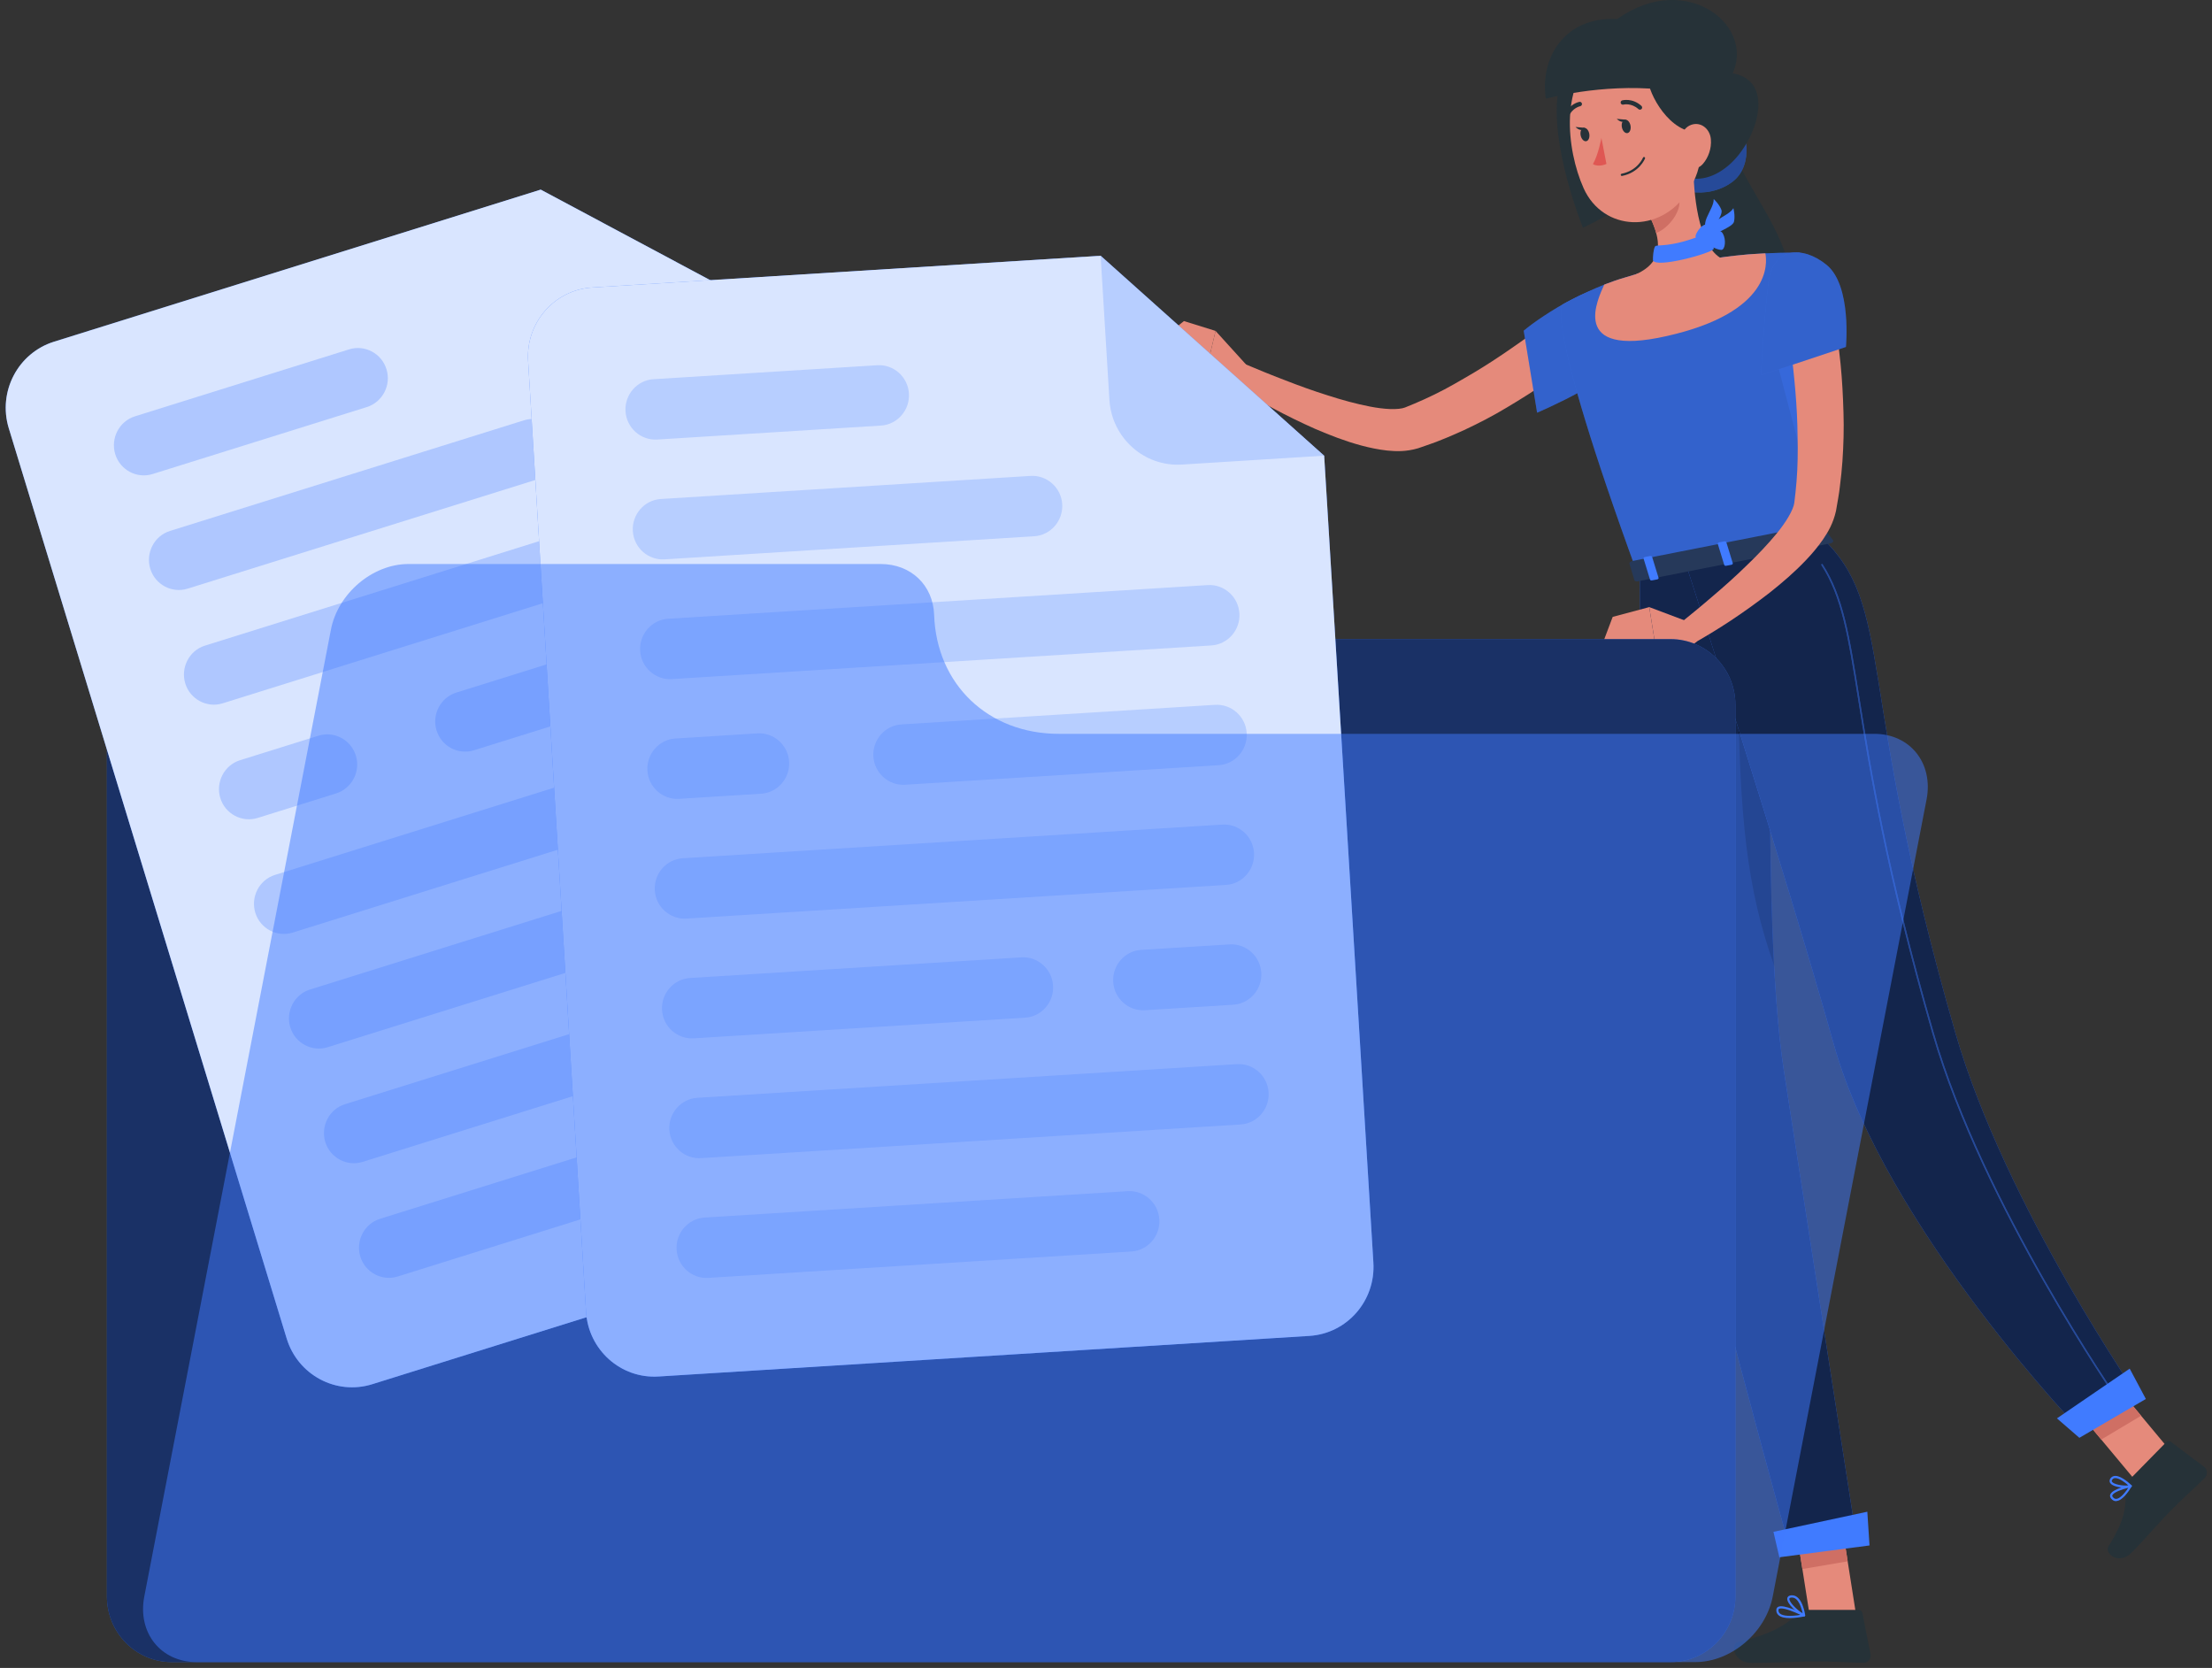 <svg width="252" height="190" viewBox="0 0 252 190" fill="none" xmlns="http://www.w3.org/2000/svg">
<rect x="0" y="0" width="252" height="190" fill="#333333" stroke="none"/>
<g id="Group 1">
<g id="Character">
<g id="Group">
<path id="Vector" d="M197.69 17.533C198.631 20.722 203.484 26.686 203.867 31.038C204.25 35.389 195.976 42.325 195.976 42.325C195.976 42.325 189.793 21.416 193.664 18.968C197.536 16.526 197.69 17.533 197.69 17.533Z" fill="#263238"/>
<path id="Vector_2" d="M180.698 40.116C179.233 41.353 177.795 42.4 176.296 43.461C174.797 44.508 173.251 45.474 171.678 46.412C170.112 47.358 168.472 48.208 166.799 48.99C165.952 49.37 165.112 49.751 164.238 50.091C163.808 50.268 163.371 50.438 162.927 50.588L161.556 51.064C160.191 51.465 159.062 51.424 158.02 51.322C156.979 51.206 156.017 50.996 155.09 50.751C153.241 50.254 151.521 49.581 149.84 48.86C146.5 47.378 143.354 45.691 140.303 43.726L141.566 41.36C143.146 42.026 144.772 42.7 146.392 43.312C148.005 43.944 149.632 44.529 151.259 45.039C152.879 45.562 154.512 46.011 156.091 46.317C156.878 46.467 157.657 46.569 158.37 46.596C159.076 46.623 159.741 46.555 160.064 46.419C161.522 45.841 163.088 45.141 164.56 44.359C165.3 43.958 166.039 43.556 166.765 43.121C167.498 42.706 168.23 42.264 168.949 41.816C170.395 40.918 171.806 39.952 173.204 38.966C174.595 37.994 176 36.926 177.271 35.927L180.698 40.116Z" fill="#E58A7B"/>
<g id="Group_2">
<path id="Vector_3" d="M184.247 32.874C182.58 31.554 175.684 35.872 173.587 37.674L175.113 47.011C175.113 47.011 185.027 42.808 185.625 39.932C186.25 36.94 185.518 33.88 184.247 32.874Z" fill="#407BFF"/>
<path id="Vector_4" opacity="0.2" d="M184.247 32.874C182.58 31.554 175.684 35.872 173.587 37.674L175.113 47.011C175.113 47.011 185.027 42.808 185.625 39.932C186.25 36.94 185.518 33.88 184.247 32.874Z" fill="black"/>
</g>
<g id="Group_3">
<path id="Vector_5" d="M207.443 61.128C203.397 61.923 194.813 63.617 186.512 65.255C175.698 35.628 178.05 34.669 178.05 34.669C178.05 34.669 180.127 33.479 182.762 32.425C182.863 32.384 182.957 32.35 183.044 32.316C184.375 31.82 184.657 31.745 186.445 31.215C189.524 30.473 192.394 29.868 195.949 29.345C196.178 29.311 196.406 29.276 196.628 29.249C197.273 29.168 197.912 29.1 198.53 29.038C198.947 28.991 199.364 28.964 199.76 28.936C200.231 28.909 200.688 28.882 201.118 28.862C203.417 28.746 205.064 28.78 205.064 28.78C204.398 47.269 205.433 52.58 207.443 61.128Z" fill="#407BFF"/>
<path id="Vector_6" opacity="0.2" d="M207.443 61.128C203.397 61.923 194.813 63.617 186.512 65.255C175.698 35.628 178.05 34.669 178.05 34.669C178.05 34.669 180.127 33.479 182.762 32.425C182.863 32.384 182.957 32.35 183.044 32.316C184.375 31.82 184.657 31.745 186.445 31.215C189.524 30.473 192.394 29.868 195.949 29.345C196.178 29.311 196.406 29.276 196.628 29.249C197.273 29.168 197.912 29.1 198.53 29.038C198.947 28.991 199.364 28.964 199.76 28.936C200.231 28.909 200.688 28.882 201.118 28.862C203.417 28.746 205.064 28.78 205.064 28.78C204.398 47.269 205.433 52.58 207.443 61.128Z" fill="black"/>
</g>
<g id="Group_4">
<path id="Vector_7" d="M191.049 19.648C189.685 21.898 194.578 22.939 197.462 20.634C199.774 18.784 199.223 14.514 197.253 13.521C195.344 12.569 191.049 19.648 191.049 19.648Z" fill="#407BFF"/>
<path id="Vector_8" opacity="0.4" d="M191.049 19.648C189.685 21.898 194.578 22.939 197.462 20.634C199.774 18.784 199.223 14.514 197.253 13.521C195.344 12.569 191.049 19.648 191.049 19.648Z" fill="black"/>
</g>
<path id="Vector_9" d="M211.422 183.759L206.186 184.153L204.271 171.961L209.507 171.566L211.422 183.759Z" fill="#E58A7B"/>
<path id="Vector_10" d="M248.457 166.718L244.021 169.547L236.103 160.054L240.546 157.218L248.457 166.718Z" fill="#E58A7B"/>
<g id="Group_5">
<path id="Vector_11" d="M204.271 171.961L205.332 178.734L210.495 177.856L209.513 171.566L204.271 171.961Z" fill="#CF6F64"/>
<path id="Vector_12" d="M240.553 157.225L236.103 160.054L239.383 163.984L243.927 161.271L240.553 157.225Z" fill="#CF6F64"/>
</g>
<g id="Group_6">
<path id="Vector_13" d="M186.822 65.255C186.822 65.255 186.741 107.293 190.142 123.13C193.678 139.599 204.076 177.067 204.076 177.067L211.617 176.081C211.617 176.081 205.722 138.233 203.209 121.872C200.473 104.029 202.153 62.243 202.153 62.243L186.822 65.255Z" fill="#407BFF"/>
<path id="Vector_14" opacity="0.7" d="M186.822 65.255C186.822 65.255 186.741 107.293 190.142 123.13C193.678 139.599 204.076 177.067 204.076 177.067L211.617 176.081C211.617 176.081 205.722 138.233 203.209 121.872C200.473 104.029 202.153 62.243 202.153 62.243L186.822 65.255Z" fill="black"/>
</g>
<path id="Vector_15" opacity="0.5" d="M201.696 80.868L197.999 77.142C198.14 93.292 199.034 101.268 202.106 109.958C201.615 100.772 201.582 89.905 201.696 80.868Z" fill="black"/>
<g id="Group_7">
<path id="Vector_16" d="M192.038 64.167C192.038 64.167 203.309 98.915 208.908 118.921C214.81 140.035 237.434 163.386 237.434 163.386L243.927 159.591C243.927 159.591 228.481 137.423 222.781 117.724C211.214 77.733 215.973 69.26 207.443 61.127L192.038 64.167Z" fill="#407BFF"/>
<path id="Vector_17" opacity="0.7" d="M192.038 64.167C192.038 64.167 203.309 98.915 208.908 118.921C214.81 140.035 237.434 163.386 237.434 163.386L243.927 159.591C243.927 159.591 228.481 137.423 222.781 117.724C211.214 77.733 215.973 69.26 207.443 61.127L192.038 64.167Z" fill="black"/>
</g>
<path id="Vector_18" d="M183.179 7.38C186.176 8.394 188.899 15.928 189.013 18.893C189.127 21.858 180.336 25.944 180.336 25.944C180.336 25.944 176.457 16.397 177.533 10.318C178.003 7.639 183.179 7.38 183.179 7.38Z" fill="#263238"/>
<path id="Vector_19" d="M142.037 41.612L138.481 37.695L137.318 42.604C137.318 42.604 139.846 44.862 141.896 44.094L142.037 41.612Z" fill="#E58A7B"/>
<path id="Vector_20" d="M134.879 36.573L132.392 38.572L137.318 42.604L138.481 37.695L134.879 36.573Z" fill="#E58A7B"/>
<path id="Vector_21" d="M242.616 168.533L246.77 164.297C246.925 164.141 247.153 164.127 247.321 164.249L251.105 167.092C251.495 167.384 251.529 168.01 251.173 168.363C249.701 169.812 248.914 170.437 247.086 172.301C245.964 173.443 244.438 175.238 242.885 176.823C241.366 178.373 239.706 176.938 240.21 176.136C242.482 172.552 242.072 171.213 242.226 169.39C242.253 169.064 242.394 168.758 242.616 168.533Z" fill="#263238"/>
<path id="Vector_22" d="M205.837 183.392H211.738C211.953 183.392 212.135 183.541 212.175 183.752L213.102 188.471C213.197 188.961 212.807 189.423 212.309 189.416C210.253 189.382 209.251 189.26 206.657 189.26C205.064 189.26 201.77 189.43 199.566 189.43C197.408 189.43 197.126 187.227 198.033 187.023C202.1 186.125 203.652 184.894 204.97 183.718C205.218 183.507 205.521 183.392 205.837 183.392Z" fill="#263238"/>
<path id="Vector_23" opacity="0.27" d="M205.716 39.49L202.489 41.435L206.213 55.572C205.4 51.309 205.763 46.596 205.716 39.49Z" fill="#407BFF"/>
<path id="Vector_24" d="M187.38 17.376C189.672 19.321 192.999 22.157 196.917 18.845C200.285 16.003 202.631 8.543 196.608 8.264C193.449 8.122 187.38 17.376 187.38 17.376Z" fill="#263238"/>
<path id="Vector_25" d="M192.918 18.703C192.911 21.912 193.409 27.699 195.943 29.345C195.943 29.345 195.714 32.649 190.028 33.765C183.777 34.995 186.439 31.215 186.439 31.215C189.692 29.719 189.107 27.175 188.052 24.891L192.918 18.703Z" fill="#E58A7B"/>
<path id="Vector_26" d="M190.935 21.225L188.058 24.884C188.314 25.427 188.536 25.978 188.677 26.536C189.94 26.087 191.453 24.292 191.325 22.884C191.264 22.184 191.11 21.524 190.935 21.225Z" fill="#CF6F64"/>
<path id="Vector_27" d="M193.221 11.331C193.899 16.561 194.303 18.757 192.233 21.912C189.12 26.665 182.628 26.366 180.416 21.45C178.427 17.023 177.647 9.223 182.251 6.177C186.781 3.192 192.542 6.109 193.221 11.331Z" fill="#E58A7B"/>
<path id="Vector_28" d="M184.241 2.172C180.746 4.681 187.756 5.422 187.763 9.06C187.769 10.563 190.203 15.33 193.671 15.058L197.038 9.012C200.567 3.226 192.232 -3.561 184.241 2.172Z" fill="#263238"/>
<path id="Vector_29" d="M184.241 2.172C178.09 1.845 175.409 6.796 176.114 11.243C176.114 11.243 182.392 9.488 189.255 10.196C197.677 11.059 184.241 2.172 184.241 2.172Z" fill="#263238"/>
<path id="Vector_30" d="M194.908 15.84C195.008 16.928 194.605 17.961 194.027 18.641C193.16 19.668 191.984 19.063 191.607 17.839C191.265 16.737 191.305 14.881 192.474 14.303C193.631 13.732 194.793 14.595 194.908 15.84Z" fill="#E58A7B"/>
<path id="Vector_31" d="M185.753 14.303C185.834 14.724 185.679 15.105 185.41 15.16C185.141 15.214 184.852 14.915 184.772 14.493C184.691 14.072 184.846 13.691 185.114 13.636C185.39 13.589 185.672 13.881 185.753 14.303Z" fill="#263238"/>
<path id="Vector_32" d="M181.055 15.228C181.135 15.649 180.981 16.03 180.712 16.084C180.443 16.139 180.154 15.84 180.073 15.418C179.993 14.996 180.147 14.616 180.416 14.561C180.692 14.514 180.974 14.806 181.055 15.228Z" fill="#263238"/>
<path id="Vector_33" d="M180.544 14.561L179.489 14.466C179.489 14.473 180.154 15.159 180.544 14.561Z" fill="#263238"/>
<path id="Vector_34" d="M182.439 15.71C182.439 15.71 182.083 17.662 181.471 18.689C182.117 19.097 183.011 18.675 183.011 18.675L182.439 15.71Z" fill="#DF5753"/>
<path id="Vector_35" d="M184.765 20.042C184.704 20.042 184.657 20.001 184.644 19.94C184.63 19.872 184.678 19.804 184.745 19.79C186.573 19.43 187.171 17.975 187.178 17.961C187.205 17.893 187.279 17.866 187.339 17.893C187.4 17.92 187.433 17.995 187.406 18.056C187.38 18.124 186.748 19.654 184.792 20.042C184.778 20.042 184.772 20.042 184.765 20.042Z" fill="#263238"/>
<path id="Vector_36" d="M186.828 12.494C186.768 12.494 186.707 12.474 186.66 12.433C185.84 11.692 184.973 11.909 184.94 11.916C184.812 11.95 184.671 11.869 184.637 11.739C184.604 11.603 184.678 11.467 184.812 11.433C184.859 11.42 185.968 11.134 186.996 12.059C187.097 12.154 187.111 12.311 187.017 12.413C186.963 12.467 186.896 12.494 186.828 12.494Z" fill="#263238"/>
<path id="Vector_37" d="M178.453 13.466C178.42 13.466 178.386 13.46 178.359 13.446C178.232 13.392 178.171 13.242 178.225 13.12C178.756 11.835 179.878 11.61 179.932 11.603C180.073 11.576 180.194 11.671 180.221 11.807C180.248 11.943 180.154 12.072 180.02 12.1C179.979 12.107 179.105 12.297 178.682 13.317C178.642 13.405 178.548 13.466 178.453 13.466Z" fill="#263238"/>
<path id="Vector_38" d="M241.063 171.002C240.842 171.002 240.647 170.893 240.485 170.676C240.358 170.506 240.371 170.349 240.411 170.247C240.647 169.615 242.502 169.2 242.71 169.153C242.757 169.139 242.811 169.159 242.838 169.2C242.865 169.241 242.872 169.295 242.845 169.336C242.482 169.941 241.769 170.955 241.104 170.989C241.09 171.002 241.077 171.002 241.063 171.002ZM242.468 169.472C241.729 169.656 240.768 170.003 240.647 170.336C240.633 170.377 240.62 170.438 240.687 170.519C240.808 170.676 240.936 170.751 241.09 170.744C241.447 170.73 241.957 170.261 242.468 169.472Z" fill="#407BFF"/>
<path id="Vector_39" d="M242.166 169.472C241.507 169.472 240.647 169.309 240.405 168.935C240.338 168.839 240.264 168.635 240.452 168.384C240.573 168.227 240.741 168.139 240.943 168.125C240.963 168.125 240.976 168.125 240.996 168.125C241.756 168.125 242.784 169.152 242.831 169.193C242.865 169.227 242.878 169.268 242.865 169.315C242.851 169.356 242.818 169.39 242.777 169.404C242.623 169.445 242.408 169.472 242.166 169.472ZM240.996 168.377C240.983 168.377 240.969 168.377 240.956 168.377C240.828 168.384 240.727 168.438 240.647 168.54C240.546 168.669 240.573 168.744 240.606 168.792C240.815 169.098 241.836 169.281 242.468 169.207C242.105 168.873 241.447 168.377 240.996 168.377Z" fill="#407BFF"/>
<path id="Vector_40" d="M203.908 184.323C203.39 184.323 202.906 184.241 202.624 183.997C202.442 183.84 202.355 183.636 202.368 183.385C202.375 183.235 202.436 183.119 202.557 183.051C203.175 182.684 205.339 183.772 205.581 183.895C205.628 183.922 205.655 183.969 205.648 184.024C205.642 184.078 205.601 184.119 205.548 184.133C205.111 184.221 204.486 184.323 203.908 184.323ZM202.913 183.221C202.812 183.221 202.738 183.235 202.677 183.269C202.644 183.289 202.61 183.317 202.61 183.398C202.604 183.568 202.657 183.704 202.778 183.806C203.114 184.092 203.981 184.146 205.124 183.956C204.391 183.602 203.41 183.221 202.913 183.221Z" fill="#407BFF"/>
<path id="Vector_41" d="M205.527 184.133C205.507 184.133 205.494 184.133 205.48 184.119C204.822 183.827 203.518 182.671 203.612 182.072C203.632 181.936 203.726 181.766 204.062 181.732C204.096 181.726 204.129 181.726 204.163 181.726C205.332 181.726 205.642 183.895 205.655 183.99C205.662 184.038 205.642 184.078 205.608 184.106C205.581 184.126 205.554 184.133 205.527 184.133ZM204.156 181.984C204.129 181.984 204.109 181.984 204.082 181.984C203.867 182.004 203.854 182.086 203.854 182.113C203.8 182.474 204.687 183.378 205.359 183.779C205.252 183.235 204.909 181.984 204.156 181.984Z" fill="#407BFF"/>
<path id="Vector_42" d="M185.242 13.636L184.187 13.541C184.187 13.541 184.852 14.235 185.242 13.636Z" fill="#263238"/>
<path id="Vector_43" d="M189.86 38.287C178.615 40.823 182.09 33.941 182.762 32.425C182.863 32.384 182.957 32.35 183.044 32.316C184.375 31.82 184.657 31.745 186.445 31.215C189.483 30.317 192.394 29.868 195.949 29.345C196.178 29.311 196.406 29.277 196.628 29.249C197.273 29.161 197.912 29.093 198.53 29.039C198.947 28.991 199.364 28.964 199.76 28.937C200.231 28.903 200.688 28.875 201.118 28.855V28.862C201.326 29.916 201.884 35.587 189.86 38.287Z" fill="#E58A7B"/>
<path id="Vector_44" d="M207.51 59.822L208.821 61.529C208.922 61.665 208.781 61.849 208.539 61.896L186.586 66.221C186.398 66.255 186.223 66.194 186.19 66.078L185.639 64.222C185.598 64.093 185.74 63.95 185.948 63.909L207.147 59.734C207.295 59.7 207.45 59.74 207.51 59.822Z" fill="#26395A"/>
<path id="Vector_45" d="M205.124 62.78L205.689 62.671C205.803 62.651 205.877 62.576 205.857 62.501L205.117 60.094C205.097 60.026 204.983 59.985 204.875 60.006L204.311 60.115C204.196 60.135 204.123 60.21 204.143 60.285L204.882 62.692C204.902 62.767 205.016 62.807 205.124 62.78Z" fill="#407BFF"/>
<path id="Vector_46" d="M192.266 70.804L187.89 69.158L188.563 73.367C188.563 73.367 191.735 74.523 193.355 73.041L192.266 70.804Z" fill="#E58A7B"/>
<path id="Vector_47" d="M183.723 70.273L182.681 73.034L188.562 73.367L187.89 69.158L183.723 70.273Z" fill="#E58A7B"/>
<path id="Vector_48" d="M188.22 66.112L188.784 66.003C188.899 65.983 188.973 65.908 188.952 65.833L188.213 63.426C188.193 63.358 188.079 63.317 187.971 63.338L187.406 63.447C187.292 63.467 187.218 63.542 187.238 63.617L187.978 66.024C187.998 66.099 188.105 66.139 188.22 66.112Z" fill="#407BFF"/>
<path id="Vector_49" d="M196.675 64.446L197.24 64.337C197.354 64.317 197.428 64.242 197.408 64.167L196.669 61.76C196.648 61.692 196.534 61.651 196.427 61.672L195.862 61.781C195.748 61.801 195.674 61.876 195.694 61.951L196.433 64.358C196.454 64.433 196.561 64.473 196.675 64.446Z" fill="#407BFF"/>
<path id="Vector_50" d="M194.282 26.645C194.76 26.461 195.358 28.161 195.21 28.379C194.867 28.875 188.589 30.609 188.307 29.637C188.3 29.222 188.361 28.413 188.542 28.086C188.724 27.76 190.115 28.358 194.282 26.645Z" fill="#407BFF"/>
<path id="Vector_51" d="M193.22 26.686C193.469 26.121 194.161 25.217 194.76 25.733C195.358 26.25 195.62 27.366 195.223 27.542C194.834 27.726 192.804 27.631 193.22 26.686Z" fill="#407BFF"/>
<path id="Vector_52" d="M194.504 26.978C194.921 26.536 195.876 25.917 196.272 26.604C196.669 27.298 196.541 28.433 196.111 28.467C195.681 28.501 193.799 27.726 194.504 26.978Z" fill="#407BFF"/>
<path id="Vector_53" d="M194.733 26.876C194.639 26.305 194.908 25.564 195.667 25.06C196.427 24.557 197.173 24.231 197.475 23.714C197.475 23.714 197.697 24.53 197.549 25.237C197.395 25.965 195.008 26.515 195.17 27.155L194.733 26.876Z" fill="#407BFF"/>
<path id="Vector_54" d="M194.632 26.842C194.249 26.414 194.074 25.645 194.437 24.802C194.807 23.959 195.257 23.279 195.23 22.674C195.23 22.674 195.855 23.231 196.111 23.911C196.373 24.605 194.665 26.387 195.149 26.829L194.632 26.842Z" fill="#407BFF"/>
<g id="Group_8">
<path id="Vector_55" d="M241.379 159.68C241.353 159.68 241.326 159.666 241.312 159.646C241.158 159.421 225.792 137.24 220.153 117.751C214.857 99.425 212.948 87.505 211.684 79.623C210.521 72.361 209.822 67.975 207.503 64.378C207.477 64.337 207.49 64.283 207.53 64.262C207.571 64.235 207.624 64.249 207.645 64.289C209.984 67.921 210.683 72.313 211.852 79.603C213.116 87.484 215.018 99.391 220.315 117.71C225.94 137.172 241.292 159.333 241.447 159.551C241.474 159.591 241.467 159.639 241.427 159.666C241.413 159.673 241.4 159.68 241.379 159.68Z" fill="#407BFF"/>
<path id="Vector_56" opacity="0.4" d="M241.379 159.68C241.353 159.68 241.326 159.666 241.312 159.646C241.158 159.421 225.792 137.24 220.153 117.751C214.857 99.425 212.948 87.505 211.684 79.623C210.521 72.361 209.822 67.975 207.503 64.378C207.477 64.337 207.49 64.283 207.53 64.262C207.571 64.235 207.624 64.249 207.645 64.289C209.984 67.921 210.683 72.313 211.852 79.603C213.116 87.484 215.018 99.391 220.315 117.71C225.94 137.172 241.292 159.333 241.447 159.551C241.474 159.591 241.467 159.639 241.427 159.666C241.413 159.673 241.4 159.68 241.379 159.68Z" fill="black"/>
</g>
<path id="Vector_57" d="M212.982 176.048L202.711 177.394L202.039 174.497L212.733 172.206L212.982 176.048Z" fill="#407BFF"/>
<path id="Vector_58" d="M244.465 159.361L236.89 163.787L234.335 161.571L242.623 155.906L244.465 159.361Z" fill="#407BFF"/>
<path id="Vector_59" d="M208.915 35.968C209.278 37.865 209.493 39.64 209.688 41.483C209.869 43.312 209.963 45.148 210.017 46.997C210.078 48.84 210.024 50.703 209.896 52.56C209.822 53.491 209.742 54.423 209.614 55.361C209.56 55.831 209.5 56.293 209.412 56.762L209.164 58.204C208.848 59.605 208.27 60.591 207.678 61.461C207.073 62.331 206.435 63.079 205.769 63.78C204.445 65.181 203.04 66.377 201.602 67.52C198.705 69.764 195.727 71.743 192.555 73.497L191.11 71.239C192.447 70.158 193.819 69.043 195.129 67.907C196.453 66.785 197.751 65.623 198.974 64.426C200.211 63.243 201.387 62.012 202.415 60.761C202.926 60.135 203.39 59.496 203.753 58.87C204.116 58.258 204.378 57.633 204.412 57.286C204.613 55.715 204.768 53.988 204.795 52.308C204.808 51.458 204.815 50.608 204.788 49.758C204.781 48.908 204.754 48.051 204.714 47.195C204.633 45.481 204.479 43.767 204.297 42.054C204.129 40.354 203.881 38.593 203.632 36.981L208.915 35.968Z" fill="#E58A7B"/>
<g id="Group_9">
<path id="Vector_60" d="M208.102 30.181C210.978 32.541 210.293 39.524 210.293 39.524L200.614 42.747C200.614 42.747 201.058 34.689 201.535 31.793C202.099 28.352 205.272 27.869 208.102 30.181Z" fill="#407BFF"/>
<path id="Vector_61" opacity="0.2" d="M208.102 30.181C210.978 32.541 210.293 39.524 210.293 39.524L200.614 42.747C200.614 42.747 201.058 34.689 201.535 31.793C202.099 28.352 205.272 27.869 208.102 30.181Z" fill="black"/>
</g>
</g>
</g>
<g id="Documents">
<g id="Group_10">
<g id="Group_11">
<path id="Vector_62" d="M80.583 59.257C79.81 55.864 76.825 53.457 73.377 53.457H19.572C15.492 53.457 12.179 56.803 12.179 60.937V181.855C12.179 185.982 15.486 189.335 19.572 189.335H190.31C194.39 189.335 197.703 185.989 197.703 181.855V80.283C197.703 76.155 194.396 72.803 190.31 72.803H97.406C89.361 72.81 82.384 67.186 80.583 59.257Z" fill="#407BFF"/>
<path id="Vector_63" opacity="0.6" d="M80.583 59.257C79.81 55.864 76.825 53.457 73.377 53.457H19.572C15.492 53.457 12.179 56.803 12.179 60.937V181.855C12.179 185.982 15.486 189.335 19.572 189.335H190.31C194.39 189.335 197.703 185.989 197.703 181.855V80.283C197.703 76.155 194.396 72.803 190.31 72.803H97.406C89.361 72.81 82.384 67.186 80.583 59.257Z" fill="black"/>
</g>
<g id="Group_12">
<path id="Vector_64" opacity="0.22" d="M61.601 21.599L66.394 37.3C67.664 41.462 72.033 43.794 76.147 42.509L91.659 37.661L61.601 21.599Z" fill="#407BFF"/>
<g id="Group_13">
<g id="Group_14">
<path id="Vector_65" d="M61.601 21.599L6.15 38.925C2.036 40.211 -0.269 44.624 1.001 48.785L32.659 152.472C33.929 156.633 38.291 158.966 42.405 157.681L113.376 135.499C117.49 134.214 119.795 129.801 118.525 125.639L91.659 37.654L61.601 21.599Z" fill="#407BFF"/>
<path id="Vector_66" opacity="0.8" d="M61.601 21.599L6.15 38.925C2.036 40.211 -0.269 44.624 1.001 48.785L32.659 152.472C33.929 156.633 38.291 158.966 42.405 157.681L113.376 135.499C117.49 134.214 119.795 129.801 118.525 125.639L91.659 37.654L61.601 21.599Z" fill="white"/>
</g>
<g id="Group_15" opacity="0.28">
<path id="Vector_67" d="M91.438 130.998L45.302 145.414C43.514 145.971 41.598 144.951 41.047 143.142C40.496 141.334 41.504 139.396 43.292 138.838L89.428 124.422C91.216 123.864 93.132 124.884 93.683 126.693C94.24 128.502 93.226 130.44 91.438 130.998Z" fill="#407BFF"/>
</g>
<g id="Group_16" opacity="0.28">
<path id="Vector_68" d="M41.786 46.372L17.381 54.001C15.593 54.559 13.678 53.539 13.126 51.73C12.575 49.921 13.583 47.983 15.371 47.426L39.777 39.796C41.565 39.238 43.48 40.258 44.031 42.067C44.589 43.869 43.581 45.807 41.786 46.372Z" fill="#407BFF"/>
</g>
<g id="Group_17" opacity="0.28">
<path id="Vector_69" d="M61.695 54.457L21.374 67.057C19.586 67.615 17.67 66.595 17.119 64.786C16.568 62.977 17.576 61.039 19.364 60.481L59.686 47.881C61.474 47.323 63.389 48.343 63.94 50.152C64.498 51.954 63.483 53.892 61.695 54.457Z" fill="#407BFF"/>
</g>
<g id="Group_18" opacity="0.28">
<path id="Vector_70" d="M84.212 61.726L25.36 80.12C23.572 80.678 21.656 79.658 21.105 77.849C20.554 76.04 21.562 74.102 23.35 73.544L82.203 55.151C83.99 54.593 85.906 55.613 86.457 57.422C87.015 59.224 86 61.162 84.212 61.726Z" fill="#407BFF"/>
</g>
<g id="Group_19" opacity="0.28">
<path id="Vector_71" d="M88.198 74.782L53.986 85.471C52.198 86.029 50.282 85.009 49.731 83.2C49.18 81.391 50.188 79.453 51.976 78.896L86.188 68.206C87.976 67.649 89.892 68.669 90.443 70.477C91.001 72.286 89.986 74.224 88.198 74.782Z" fill="#407BFF"/>
</g>
<g id="Group_20" opacity="0.28">
<path id="Vector_72" d="M38.298 90.381L29.352 93.176C27.564 93.733 25.648 92.713 25.097 90.904C24.546 89.096 25.554 87.158 27.342 86.6L36.288 83.805C38.076 83.248 39.992 84.268 40.543 86.076C41.101 87.879 40.086 89.817 38.298 90.381Z" fill="#407BFF"/>
</g>
<g id="Group_21" opacity="0.28">
<path id="Vector_73" d="M92.191 87.845L33.338 106.239C31.55 106.796 29.634 105.776 29.083 103.968C28.532 102.159 29.54 100.221 31.328 99.663L90.181 81.269C91.969 80.712 93.884 81.732 94.436 83.54C94.987 85.349 93.978 87.287 92.191 87.845Z" fill="#407BFF"/>
</g>
<g id="Group_22" opacity="0.28">
<path id="Vector_74" d="M73.465 108L37.324 119.295C35.536 119.852 33.62 118.832 33.069 117.024C32.518 115.215 33.526 113.277 35.314 112.719L71.455 101.424C73.243 100.867 75.159 101.887 75.71 103.696C76.267 105.504 75.259 107.442 73.465 108Z" fill="#407BFF"/>
</g>
<g id="Group_23" opacity="0.28">
<path id="Vector_75" d="M96.176 100.908L86.531 103.92C84.743 104.478 82.828 103.458 82.276 101.649C81.725 99.84 82.734 97.902 84.521 97.345L94.167 94.332C95.954 93.775 97.87 94.795 98.421 96.603C98.979 98.405 97.964 100.343 96.176 100.908Z" fill="#407BFF"/>
</g>
<g id="Group_24" opacity="0.28">
<path id="Vector_76" d="M100.162 113.963L41.309 132.357C39.522 132.915 37.606 131.895 37.055 130.086C36.504 128.277 37.512 126.339 39.3 125.782L98.153 107.388C99.94 106.83 101.856 107.85 102.407 109.659C102.965 111.468 101.95 113.406 100.162 113.963Z" fill="#407BFF"/>
</g>
</g>
</g>
<g id="Group_25">
<g id="Group_26">
<path id="Vector_77" d="M125.388 29.133L67.462 32.751C63.161 33.016 59.894 36.756 60.163 41.108L66.763 149.418C67.025 153.77 70.722 157.075 75.024 156.803L149.161 152.179C153.463 151.914 156.73 148.174 156.461 143.822L150.855 51.913L125.388 29.133Z" fill="#407BFF"/>
<path id="Vector_78" opacity="0.8" d="M125.388 29.133L67.462 32.751C63.161 33.016 59.894 36.756 60.163 41.108L66.763 149.418C67.025 153.77 70.722 157.075 75.024 156.803L149.161 152.179C153.463 151.914 156.73 148.174 156.461 143.822L150.855 51.913L125.388 29.133Z" fill="white"/>
</g>
<g id="Group_27" opacity="0.22">
<path id="Vector_79" d="M128.89 142.564L80.69 145.569C78.822 145.685 77.195 144.237 77.081 142.346C76.967 140.456 78.398 138.81 80.267 138.695L128.466 135.689C130.335 135.573 131.961 137.022 132.076 138.912C132.197 140.809 130.758 142.448 128.89 142.564Z" fill="#407BFF"/>
</g>
<g id="Group_28" opacity="0.22">
<path id="Vector_80" d="M100.364 48.479L74.87 50.071C73.001 50.186 71.374 48.738 71.26 46.847C71.146 44.957 72.578 43.311 74.446 43.196L99.94 41.605C101.809 41.489 103.436 42.937 103.55 44.828C103.664 46.718 102.232 48.364 100.364 48.479Z" fill="#407BFF"/>
</g>
<g id="Group_29" opacity="0.22">
<path id="Vector_81" d="M117.826 61.086L75.703 63.718C73.834 63.834 72.208 62.385 72.094 60.495C71.979 58.604 73.411 56.959 75.279 56.843L117.403 54.212C119.271 54.096 120.898 55.544 121.012 57.435C121.126 59.325 119.695 60.971 117.826 61.086Z" fill="#407BFF"/>
</g>
<g id="Group_30" opacity="0.22">
<path id="Vector_82" d="M138.011 73.524L76.536 77.359C74.668 77.475 73.041 76.026 72.927 74.136C72.813 72.246 74.244 70.6 76.113 70.484L137.587 66.649C139.456 66.533 141.082 67.982 141.197 69.872C141.318 71.763 139.879 73.401 138.011 73.524Z" fill="#407BFF"/>
</g>
<g id="Group_31" opacity="0.22">
<path id="Vector_83" d="M138.844 87.165L103.106 89.395C101.237 89.51 99.611 88.062 99.497 86.172C99.382 84.281 100.814 82.636 102.683 82.52L138.42 80.29C140.289 80.174 141.916 81.623 142.03 83.513C142.144 85.403 140.712 87.049 138.844 87.165Z" fill="#407BFF"/>
</g>
<g id="Group_32" opacity="0.22">
<path id="Vector_84" d="M86.713 90.415L77.363 91C75.495 91.115 73.868 89.667 73.754 87.777C73.639 85.886 75.071 84.241 76.94 84.125L86.289 83.54C88.158 83.425 89.784 84.873 89.899 86.763C90.02 88.661 88.581 90.299 86.713 90.415Z" fill="#407BFF"/>
</g>
<g id="Group_33" opacity="0.22">
<path id="Vector_85" d="M139.677 100.805L78.203 104.64C76.335 104.756 74.708 103.308 74.594 101.417C74.48 99.527 75.911 97.881 77.78 97.766L139.254 93.93C141.122 93.815 142.749 95.263 142.863 97.153C142.978 99.051 141.546 100.69 139.677 100.805Z" fill="#407BFF"/>
</g>
<g id="Group_34" opacity="0.22">
<path id="Vector_86" d="M116.784 115.929L79.03 118.281C77.161 118.397 75.535 116.949 75.421 115.058C75.306 113.168 76.738 111.522 78.606 111.407L116.361 109.054C118.229 108.938 119.856 110.387 119.97 112.277C120.091 114.174 118.653 115.813 116.784 115.929Z" fill="#407BFF"/>
</g>
<g id="Group_35" opacity="0.22">
<path id="Vector_87" d="M140.504 114.453L130.429 115.079C128.56 115.194 126.934 113.746 126.819 111.855C126.705 109.965 128.137 108.319 130.005 108.204L140.081 107.578C141.949 107.463 143.576 108.911 143.69 110.801C143.811 112.692 142.373 114.331 140.504 114.453Z" fill="#407BFF"/>
</g>
<g id="Group_36" opacity="0.22">
<path id="Vector_88" d="M141.337 128.094L79.863 131.929C77.995 132.044 76.368 130.596 76.254 128.706C76.14 126.815 77.571 125.17 79.44 125.054L140.914 121.219C142.783 121.103 144.409 122.552 144.523 124.442C144.644 126.332 143.206 127.978 141.337 128.094Z" fill="#407BFF"/>
</g>
<path id="Vector_89" opacity="0.22" d="M125.388 29.133L126.389 45.535C126.651 49.887 130.355 53.192 134.657 52.92L150.862 51.907L125.388 29.133Z" fill="#407BFF"/>
</g>
<path id="Vector_90" opacity="0.5" d="M106.42 70.049C106.305 66.656 103.778 64.249 100.337 64.249H46.532C42.452 64.249 38.493 67.594 37.7 71.728L16.44 181.855C15.64 185.982 18.309 189.335 22.389 189.335H193.126C197.206 189.335 201.165 185.989 201.958 181.855L219.481 91.075C220.281 86.947 217.612 83.594 213.532 83.594H120.629C112.583 83.594 106.695 77.978 106.42 70.049Z" fill="#407BFF"/>
</g>
</g>
</g>
</svg>

